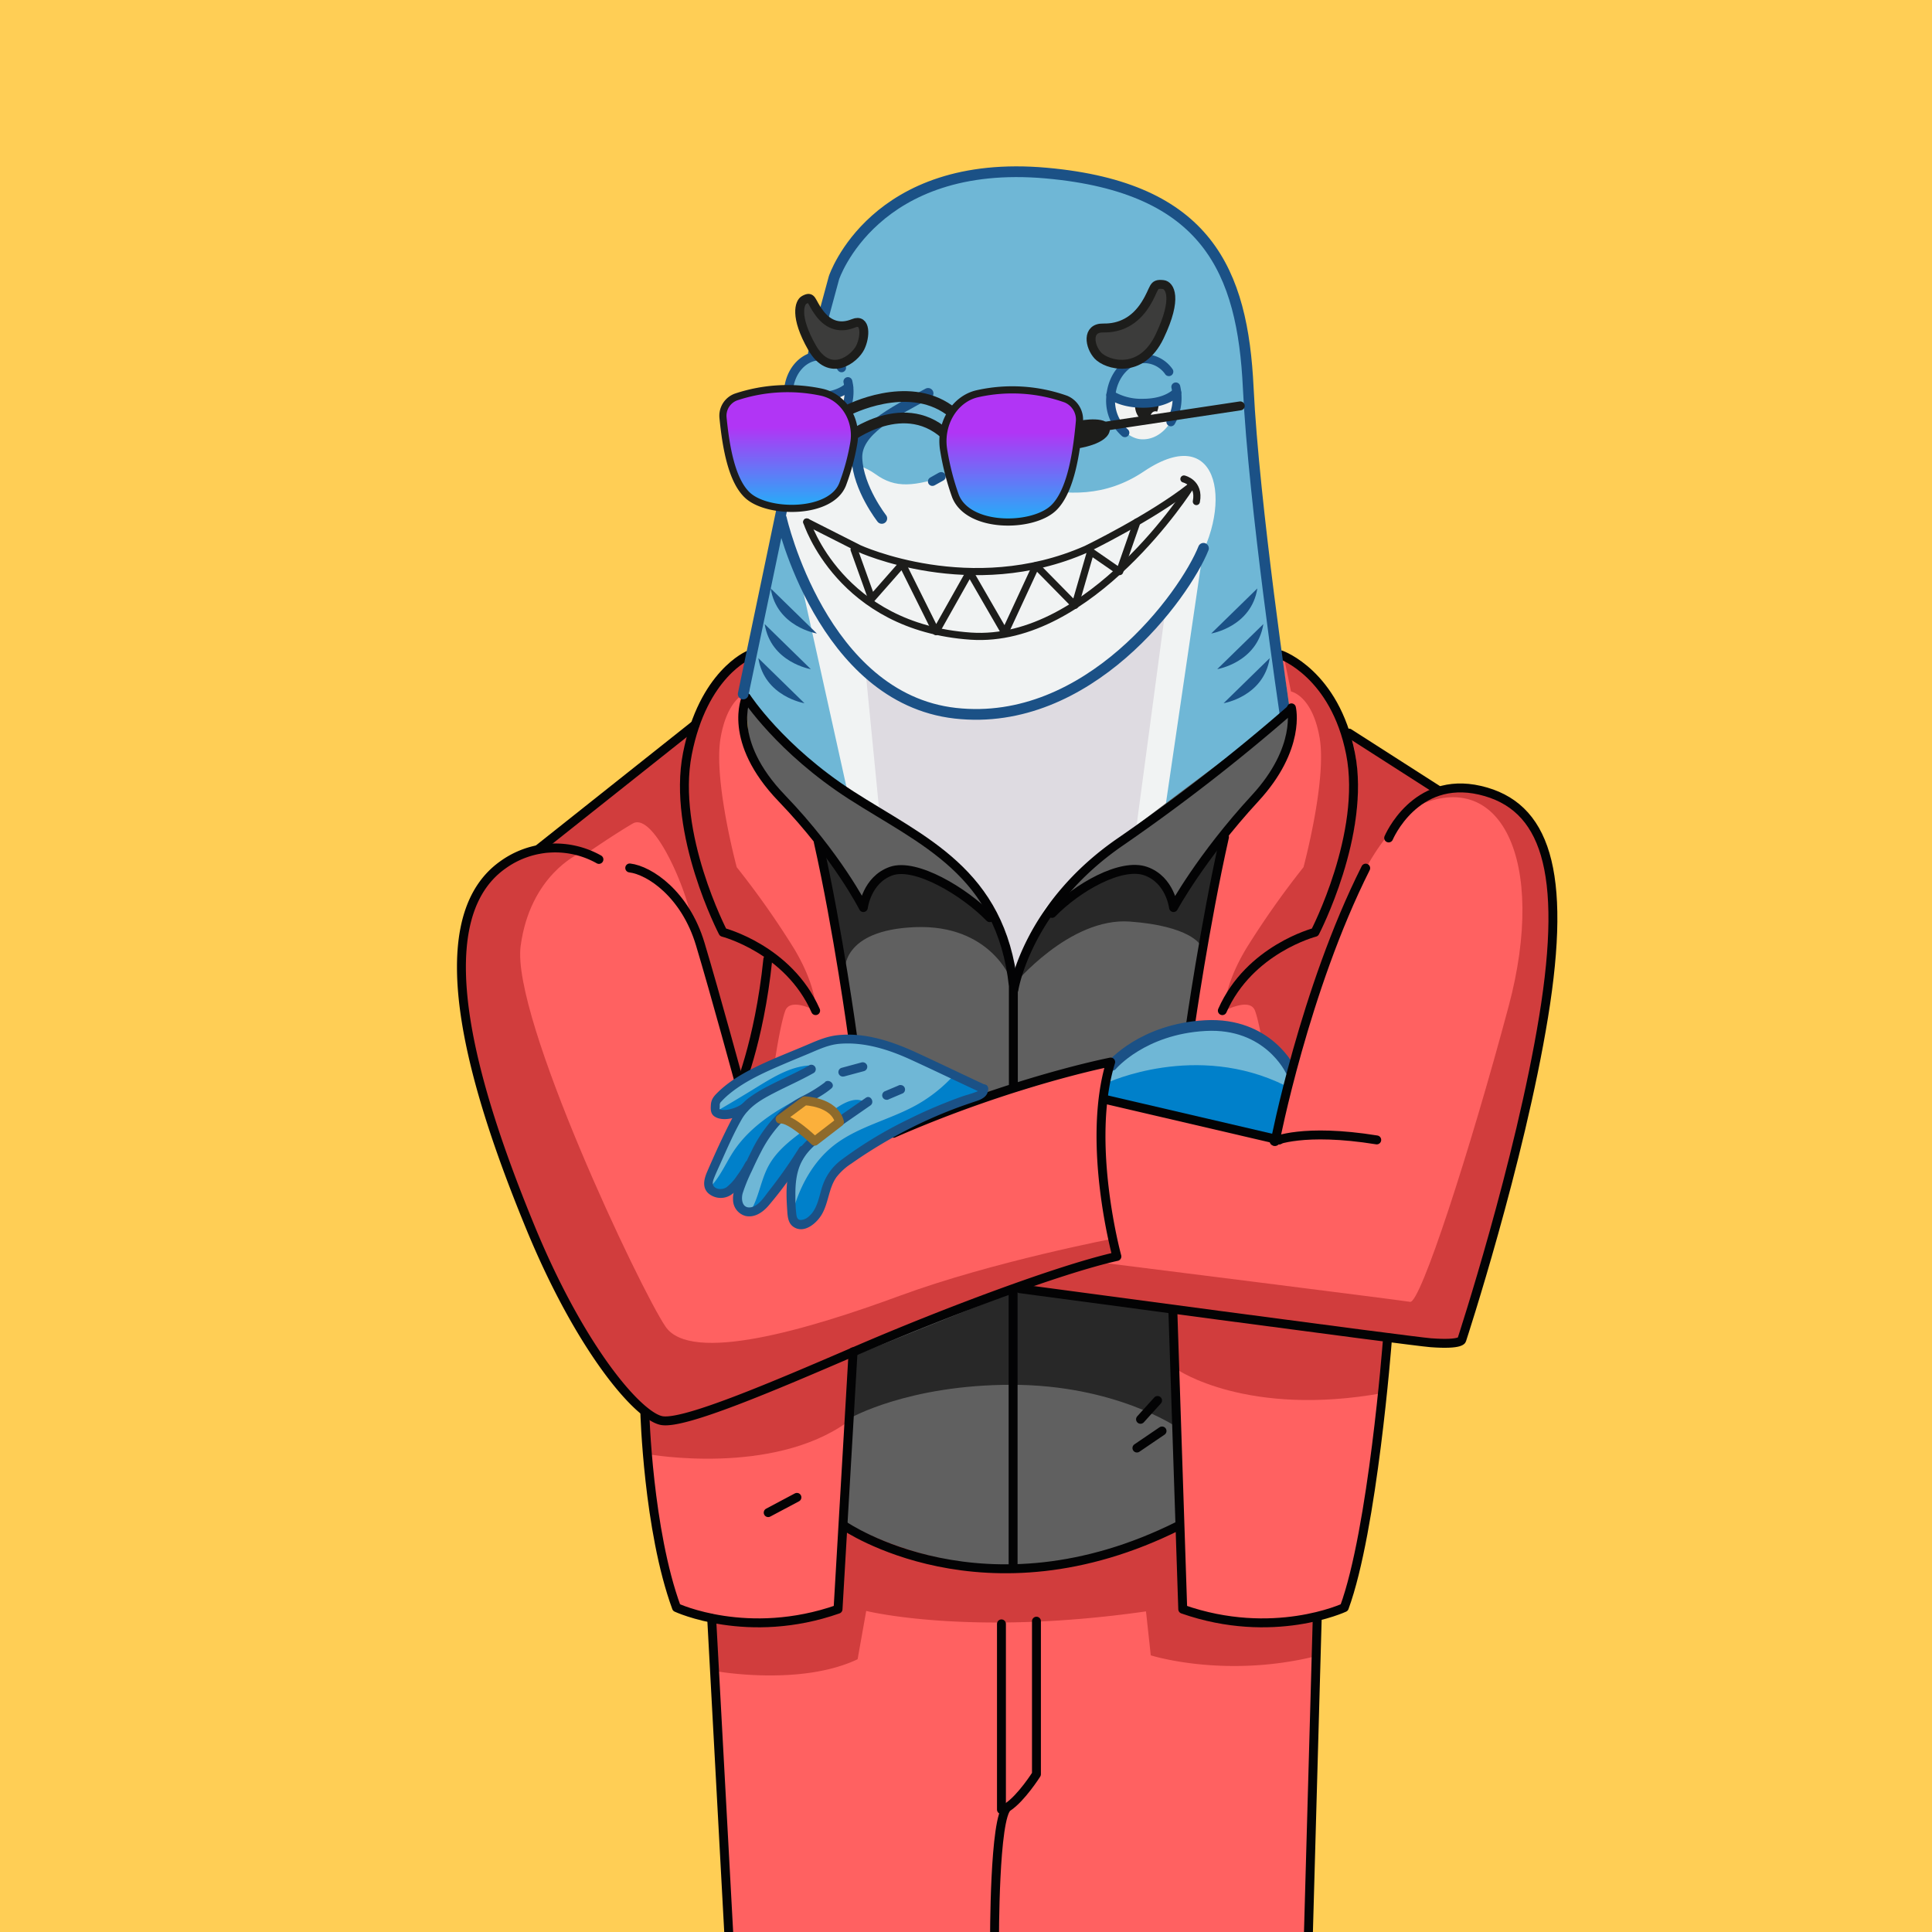 <svg xmlns="http://www.w3.org/2000/svg" xmlns:xlink="http://www.w3.org/1999/xlink" viewBox="0 0 600 600"><defs><style>.cls-1{fill:#ffce55;}.cls-2{fill:#6fb7d6;}.cls-3{fill:#f1f3f3;}.cls-4{fill:#ff6161;}.cls-5{fill:#606060;}.cls-6{fill:#282828;}.cls-7{fill:#d13d3d;}.cls-13,.cls-17,.cls-18,.cls-19,.cls-20,.cls-22,.cls-25,.cls-8,.cls-9{fill:none;}.cls-8{stroke:#030304;}.cls-13,.cls-17,.cls-19,.cls-20,.cls-25,.cls-8,.cls-9{stroke-linecap:round;stroke-linejoin:round;}.cls-13,.cls-17,.cls-25,.cls-8{stroke-width:2.77px;}.cls-13,.cls-9{stroke:#1b5186;}.cls-20,.cls-9{stroke-width:3.33px;}.cls-10{fill:#dedbe1;}.cls-11{fill:#f2f3f2;}.cls-12{fill:#1d1d1b;}.cls-14{fill:#1b5186;}.cls-15{fill:#0080ca;}.cls-16{fill:#3c3c3b;}.cls-17,.cls-19,.cls-20,.cls-22{stroke:#1d1d1b;}.cls-18{stroke:#6fb7d6;stroke-width:0.56px;}.cls-18,.cls-22{stroke-miterlimit:10;}.cls-19,.cls-22{stroke-width:2.22px;}.cls-21{fill:url(#Degradado_sin_nombre_12);}.cls-23{fill:url(#Degradado_sin_nombre_12-2);}.cls-24{fill:#fbb03b;}.cls-25{stroke:#8e6a2b;}</style><linearGradient id="Degradado_sin_nombre_12" x1="8261.88" y1="163.72" x2="8261.88" y2="132.65" gradientTransform="matrix(-1, 0, 0, 1, 8506.83, 0)" gradientUnits="userSpaceOnUse"><stop offset="0" stop-color="#00cdf9"/><stop offset="1" stop-color="#b135f5"/></linearGradient><linearGradient id="Degradado_sin_nombre_12-2" x1="314.04" y1="168.55" x2="314.04" y2="134.27" gradientTransform="matrix(1, 0, 0, 1, 0, 0)" xlink:href="#Degradado_sin_nombre_12"/></defs><g id="Capa_3" data-name="Capa 3"><g id="a"><rect class="cls-1" width="600" height="600"/></g></g><g id="Capa_2" data-name="Capa 2"><path class="cls-2" d="M229.84,215.34S259,295,303.93,299.08s92-57.7,95.13-65.8-2.51-27.59-2.51-27.59-5.14-62-10.84-99.07c-4.44-28.83-17.47-51.7-65.32-52.67s-62,32.3-63.73,38.09S232.16,208,229.84,215.34Z"/><path class="cls-3" d="M247.9,176.81l15,67.7s18.45,13.44,27.67,26.36,20.56,44,28.47,43.22S360.54,260,360.54,260l13.19-89.67S344.79,219,313.84,220.86C266.84,223.76,259.5,196.05,247.9,176.81Z"/><path class="cls-4" d="M260.17,499.2l2-25.4s19.38,12.94,52.32,12.94S367.73,472,367.73,472v26.79s11.32,6.15,22.06,5.3,19.62-2.3,19.62-2.3l-3.58,101.16h-179l-5.94-100.87s5.44,2.58,19.62,1.72S260.17,499.2,260.17,499.2Z"/><path class="cls-5" d="M262.79,473.59s14.82,13.7,49.21,13.7,54.32-13.47,54.32-13.47l-1.7-67.66-48.2-6.11-50.35,19.57Z"/><path class="cls-4" d="M266.07,419.62s-2.38,30.78-2.83,38.13-3.4,42.09-3.4,42.09-9.5,5.55-25,4.42-24.44-4.75-24.44-4.75-7.58-30.33-8.94-40.85a133.64,133.64,0,0,1-1-19.69s1.81,2.72,7.81,2.26S266.07,419.62,266.07,419.62Z"/><path class="cls-4" d="M347.07,389.92s-6.1-19.42-5.53-35.86,3.54-23.67,3.54-23.67-36.71,8.22-42.94,11.19-32.6,13.89-39.55,19.42-6.66,13.33-9.07,16.16-5.1,3.54-5.81,2.41-2-10.49-2-10.49l1-8.36s-5.39,11.48-11.06,14-5.67.57-6.09-1.13.56-6.67.56-6.67-4.67,5.82-8.07,3,1.7-11.48,3-14,5-10.77,5-10.77-6.94,1.56-8.08.56,4.4-7.65,4.4-7.65l2.69-2.13s25.09-12.61,32-13.32,4.68-.42,4.68-.42L254,259.66s-17.72-18.14-21-23.81-.71-18.71-.71-18.71L231.69,205s-9.92,8.36-12.47,12.47A25.67,25.67,0,0,0,216,225.5l-46.63,37.56s-16.3-1.13-24.1,21.69,6,61.65,19.14,96.66,32.46,55.28,37.13,58.26,11.77,1.27,14.46.56S313.05,399,347.07,389.92Z"/><path class="cls-4" d="M369.18,318.91l12.47-61.38s13.75-12.89,17.15-21.68S400,216.68,400,216.68l-2-13.31s10.85,7,13.26,10.65,5.53,12.47,5.53,12.47L447,246.2a24.39,24.39,0,0,1,24.24,5.1c11.62,10.2,15.45,30.05,8.36,65.05s-23,94.12-23.81,96.1a16.4,16.4,0,0,1-3.26,4.25s-16.16-.42-18.57-.7l-2.41-.29s-2.83,32.32-5.38,44.65-8.37,39.12-8.37,39.12A101.65,101.65,0,0,1,397.38,504c-10.2,1-29.34-4-29.34-4l-3.68-93.13L314,400.12l32.46-9.92s-3.83-27.36-4.39-33.31-.29-15-.29-15l.85-1.28L396,353.77l5.38-21.4S394,321.6,384.77,318.76,369.18,318.91,369.18,318.91Z"/><path class="cls-5" d="M310.05,286.66S303.36,269.77,278,256s-46.07-39.3-46.07-39.3-.27,13.28,2.26,19.7,20.23,25.11,20.23,25.11l7.5,35.77,3,24.66a234.17,234.17,0,0,1,23.31,8,203.43,203.43,0,0,1,20,10.39l7.32-1.27L347.35,329s10.21-7.5,13.37-8.59,9-2.25,9-2.25l10.75-60.25s15.18-15.36,17.8-22.95a40.91,40.91,0,0,0,2.26-14.09S345.73,261,335.61,270.31s-20.78,38.57-20.78,38.57Z"/><path class="cls-6" d="M264,440.42s18-10.36,50.16-10.36,51.27,13.14,51.27,13.14l-1.07-36.28L317.68,400l-52.85,21.19Z"/><path class="cls-6" d="M255.07,263.21l7.33,38.27s-1.25-12.68,21.87-13.55,29.57,16,29.57,16-2-13.54-2.61-14.78-8.82-11.68-22.12-17.4-18.89,4.35-19.26,5.34-2.23,4.48-2.23,4.48S263.89,269.55,255.07,263.21Z"/><path class="cls-6" d="M314.83,305.83s-1.49-15.29,18.14-27.71,24.85-7.46,27.21-5.22,4.35,8.82,4.35,8.82l15.41-22.49-7.21,34.17s-3.1-5.84-21.86-7.2S314.83,305.83,314.83,305.83Z"/><path class="cls-7" d="M246.56,294.53a267.12,267.12,0,0,0-17.76-25.21s-7.3-27.07-5-40.25,8.88-14.32,8.88-14.32l-.14-11.32s-15,11.18-19.05,30.65,9.64,49.49,9.64,49.49L239,298.25s-2.86,14.47-4.72,22.92-2.87,12.6-2.87,12.6l9.17-3.87s1.72-11.74,3.29-16,9.46,0,9.46,0S253.87,306.7,246.56,294.53Z"/><path class="cls-7" d="M179.75,265.14s-15.12,6.68-18.06,28.66,37.11,106.61,45,118.2,44,1,72.84-9.62,66.95-17.87,66.95-17.87l.39,4.71s-39.27,12.17-69.31,25.33-64.59,29.06-72.25,25.91-26.5-20.81-42.8-65.57-23.75-76.77-15.11-95.61S179.75,265.14,179.75,265.14Z"/><path class="cls-7" d="M223.33,283.2c-.46-.7-11.2-20.31-10.85-35.37s1.28-20.08,1.28-20.08l-44.83,35.49s5.61.7,8.41.94a14.46,14.46,0,0,1,4.55,1.05s8.41-5.84,14.59-9.46,16,18.45,18.21,29.3l14.48,49.85,2.21-1.15s5.85-27.68,6-30.25.47-6.54.47-6.54S223.8,283.9,223.33,283.2Z"/><path class="cls-7" d="M387.05,294.53a269.19,269.19,0,0,1,17.76-25.21s7.31-27.07,5-40.25-8.88-14.32-8.88-14.32l-2.34-11.34s17.53,11.2,21.54,30.67-9.65,49.49-9.65,49.49l-12.17,11.84s-.81,17.31,1.05,25.76,2.86,12.6,2.86,12.6l-9.16-3.87s-1.72-11.74-3.3-16-9.45,0-9.45,0S379.75,306.7,387.05,294.53Z"/><path class="cls-7" d="M418.27,226.49,445.13,246a69.24,69.24,0,0,0-23.79,29.63c-8.13,19.65-20.26,55.11-20.26,55.11l-6-7.37-2.3-24.56,18.73-16.12s9.36-17,10-34.54S418.27,226.49,418.27,226.49Z"/><path class="cls-8" d="M397.89,203.41s16.66,5.83,21.54,30.67-11.05,55.45-11.05,55.45-20.34,5.21-28.77,24.33"/><path class="cls-7" d="M222.1,436.71c-14,5-17.52,5.41-20.69,1.87v13.05s38.39,6.89,61.88-10.07l1.64-21.74S236.07,431.68,222.1,436.71Z"/><path class="cls-7" d="M222.34,519s26.25,4.74,44-3.71l2.67-15s32,8,86.89.14l1.48,13.65s22.84,7.26,51.16.29l.44-11.71s-5,2.22-20,.89-21.5-5-21.5-5l-.74-24.77s-20.16,12.9-50.71,12.9a116.16,116.16,0,0,1-54-13.93l-2.24,27.1s-12,3.44-21.34,3.59a166.17,166.17,0,0,1-16.9-.59Z"/><path class="cls-7" d="M364.62,406.16l1,19.19s21.62,14.91,63.93,7.26l2-16.9Z"/><path class="cls-7" d="M341.2,392s93.56,11.74,96.73,12.3,18.45-46.41,30.57-91.7-2.43-75.67-30-61.51c0,0,5.59-10.25,25-5.4s19,33.36,17,60.39-25.72,108.85-27,110-7.83,1.67-20.69-.38-116.29-15.6-116.29-15.6Z"/><path class="cls-9" d="M252.61,109.79,259,86.25s12.4-37.31,66-32.49c50,4.5,60.92,30.56,62.65,66.65s11.39,101.1,11.39,101.1"/><path class="cls-10" d="M273.13,252.49l-4.3-43.82a59.88,59.88,0,0,0,38.55,13.21c29.26-.58,54.2-29.81,54.2-29.81l-8.83,66s-25.69,20.41-28.06,23.85-9,21.27-9,21.27a151.94,151.94,0,0,0-12-26.21c-8.16-14.18-30.51-24.49-30.51-24.49"/><path class="cls-3" d="M242.67,158.79s4.66-8.68,9.14-12.64,13.88-3.39,20.07,1.09,11.88,4,23.58,0,35.65,15.4,59.76-.82,28.3,12.05,14.34,31.92S334.23,225,296.65,221.51,243.48,176,242.67,158.79Z"/><path class="cls-11" d="M263.61,120.23a13.79,13.79,0,0,1,0,2.41c-.44,6.31-5,11.13-10.19,10.76-3.88-.27-8.83-5-8.83-12.1C251.12,121.81,258.46,124.29,263.61,120.23Z"/><ellipse class="cls-12" cx="257.01" cy="123.46" rx="4.83" ry="3.36" transform="translate(115.81 371.16) rotate(-85.97)"/><ellipse class="cls-11" cx="259.4" cy="127.16" rx="1.61" ry="1.39" transform="translate(114.34 377) rotate(-85.97)"/><path class="cls-2" d="M255.07,110.56c4.5.32,8,4.45,8.54,9.67-5.15,4.06-11.14,2.26-17.63,1.75-.39-1.41-1-1.14-.68-2.71C246.15,114.7,249.88,110.2,255.07,110.56Z"/><path class="cls-13" d="M261.91,128.41a13.32,13.32,0,0,0,1.74-5.77,13.7,13.7,0,0,0-.33-4.13"/><path class="cls-13" d="M261.36,114.22a8.6,8.6,0,0,0-6.29-3.66c-5.19-.36-9.75,4.45-10.19,10.76a12.07,12.07,0,0,0,4,10.22"/><path class="cls-14" d="M262.58,119.15c-2.3,2-5.63,2.66-8.62,2.65a15.19,15.19,0,0,1-8.46-2.2c-1.49-1-2.88,1.4-1.4,2.39a18,18,0,0,0,10.11,2.59c3.69,0,7.52-1,10.34-3.47,1.34-1.19-.63-3.14-2-2Z"/><path class="cls-2" d="M396.66,353.57h-3.22L343.28,340.9s-1.83-12.57,11.49-17.3S378.3,317.16,389,321a17.32,17.32,0,0,1,11.71,13.65Z"/><path class="cls-15" d="M343.81,336.28s27.61-12.89,55.32.86l-2.57,15.46-7.84-.21-46.05-11.8Z"/><path class="cls-8" d="M229,339.4s6.75-15.2,9.46-41.51"/><path class="cls-8" d="M230,337.68s-7.87-29-12.54-44.52-15.74-22.87-21.89-23.61"/><line class="cls-8" x1="167.17" y1="263.74" x2="215.8" y2="225.12"/><path class="cls-11" d="M365.48,122a14.5,14.5,0,0,1,0,2.64c-.48,6.9-5.48,12.18-11.15,11.78-4.24-.3-9.67-5.46-9.67-13.25C351.81,123.72,359.84,126.44,365.48,122Z"/><ellipse class="cls-12" cx="356.13" cy="125.44" rx="5.28" ry="3.68" transform="translate(206 471.88) rotate(-85.97)"/><ellipse class="cls-11" cx="358.76" cy="129.49" rx="1.77" ry="1.52" transform="translate(204.4 478.27) rotate(-85.97)"/><path class="cls-2" d="M356.13,111.41c4.93.35,8.75,4.87,9.35,10.58-5.64,4.45-12.19,2.48-19.3,1.91-.42-1.54-1.06-1.24-.74-3C346.37,115.94,350.45,111,356.13,111.41Z"/><path class="cls-13" d="M363.62,131a14.62,14.62,0,0,0,1.9-6.32,15,15,0,0,0-.36-4.52"/><path class="cls-13" d="M363,115.42a9.4,9.4,0,0,0-6.88-4c-5.68-.4-10.67,4.87-11.16,11.78a13.21,13.21,0,0,0,4.38,11.18"/><path class="cls-14" d="M364.45,120.9c-2.55,2.26-6.22,2.95-9.53,2.95a16.84,16.84,0,0,1-9.33-2.44c-1.49-1-2.88,1.4-1.4,2.4,3.14,2.12,7.26,2.85,11,2.81,4,0,8.17-1.05,11.22-3.76,1.34-1.18-.63-3.14-2-2Z"/><path class="cls-16" d="M361.28,88.38c-3.52-.41-2.35,1.06-5.58,6.17s-7.81,7.42-13.06,7.31-4.31,5.72-1.68,8.56,13.34,6.24,19.15-5.9S363.19,88.6,361.28,88.38Z"/><path class="cls-17" d="M361.28,88.38c-3.52-.41-2.35,1.06-5.58,6.17s-7.81,7.42-13.06,7.31-4.31,5.72-1.68,8.56,13.34,6.24,19.15-5.9S363.19,88.6,361.28,88.38Z"/><path class="cls-16" d="M249.74,93.14c2.6-1.4,1.86.32,4.79,4.18s6.58,4.71,10.52,3.09,3.79,4.12,2.09,7.55-9.41,9.7-14.95,0S248.33,93.9,249.74,93.14Z"/><path class="cls-17" d="M249.74,93.14c2.6-1.4,1.86.32,4.79,4.18s6.58,4.71,10.52,3.09,3.79,4.12,2.09,7.55-9.41,9.7-14.95,0S248.33,93.9,249.74,93.14Z"/><path class="cls-14" d="M235.51,204.39l14.32,14S237.4,216.35,235.51,204.39Z"/><path class="cls-14" d="M237.48,193.81l14.33,14S239.37,205.77,237.48,193.81Z"/><path class="cls-14" d="M239.35,182.74l14.33,14S241.24,194.7,239.35,182.74Z"/><path class="cls-14" d="M394.32,204.39l-14.32,14S392.43,216.35,394.32,204.39Z"/><path class="cls-14" d="M392.35,193.81l-14.33,14S390.45,205.77,392.35,193.81Z"/><path class="cls-14" d="M390.48,182.74l-14.33,14S388.59,194.7,390.48,182.74Z"/><path class="cls-8" d="M264.82,322.1s-4.55-33.36-10.7-60.66"/><path class="cls-8" d="M369.59,319.09s4.54-31.83,10.68-59.13"/><line class="cls-8" x1="418.92" y1="227.66" x2="446.61" y2="245.4"/><path class="cls-8" d="M431.26,260.23s8.15-19.49,28.38-14.8,27.15,24.92,19.74,70.33S454,416,454,416s.24,1.73-9.63,1c-6.2-.46-127.59-16.78-127.59-16.78"/><path class="cls-9" d="M345.31,330.86s9.45-11.28,29-12.35,26.48,13.9,26.48,13.9"/><line class="cls-8" x1="343.02" y1="341.38" x2="397.29" y2="354.03"/><path class="cls-8" d="M395.7,354.43s8.91-4.12,31.86-.42"/><path class="cls-8" d="M396,354.51s9.13-47.14,28.13-84.9"/><path class="cls-8" d="M262.13,473.8s43.61,30.16,103.94,0"/><line class="cls-8" x1="314.63" y1="486.75" x2="314.63" y2="400.66"/><path class="cls-8" d="M200.25,438.51s1,36.64,9.84,60.74c0,0,22.13,10.33,50.17.5l4.67-79.93"/><path class="cls-8" d="M430.81,416.82s-4.48,58.33-13.33,82.43c0,0-22.13,10.33-50.17.5l-3.08-93"/><line class="cls-8" x1="238.57" y1="469.76" x2="247.49" y2="465.02"/><line class="cls-8" x1="353.08" y1="449.7" x2="360.88" y2="444.4"/><line class="cls-8" x1="354.2" y1="440.78" x2="359.49" y2="434.93"/><line class="cls-8" x1="221.02" y1="502.63" x2="226.42" y2="602.17"/><line class="cls-8" x1="311.01" y1="504.31" x2="311.01" y2="561.98"/><path class="cls-8" d="M321.88,503.47V551s-4.7,7.43-8.93,10.21-4.09,41.69-4.09,41.69"/><line class="cls-8" x1="409.08" y1="502.35" x2="406.3" y2="601.82"/><path class="cls-8" d="M231.81,216.6s10.51,16.18,32.53,30.36,46.53,23.72,50.37,59.24v31.15"/><path class="cls-8" d="M253.3,313.86c-8.43-19.12-28.77-24.33-28.77-24.33s-15.93-30.6-11.05-55.45,19.05-30.65,19.05-30.65"/><path class="cls-8" d="M314.88,307.35s4-26,33.2-46a591.22,591.22,0,0,0,52.56-40.83"/><path class="cls-8" d="M231.73,216.68S225.58,230,242.8,247.91s25.33,33.94,25.33,33.94,1-8.61,8.61-11.31,22.77,6.34,30.64,14.45"/><path class="cls-8" d="M401.07,219.83s3.11,12.46-11.29,28.08c-16.86,18.29-25.33,33.94-25.33,33.94s-1-8.61-8.61-11.31-21.24,5-29.11,13.12"/><path class="cls-8" d="M186,266.9a27.72,27.72,0,0,0-29.86,1.72c-25.83,18.33-7.25,74,8.49,112.34s33.94,59.27,41.07,60.25,33.7-10.32,60.5-21.88,62.95-25.19,80.66-29.13c0,0-9.67-35.23-1.93-60.37,0,0-30.28,5.88-67.42,22.11"/><path class="cls-18" d="M231.18,365.2a17.06,17.06,0,0,0,1-2S231.75,364,231.18,365.2Z"/><path class="cls-15" d="M252.53,330.86c0-3.47-13.35,1.63-18.7,4.9-4.43,2.71-10.45,5.86-12,9.73.55.66,2.32.6,6.6-.64a45.34,45.34,0,0,1,8.39-5.68C242.08,336.43,248,334.65,252.53,330.86Z"/><path class="cls-2" d="M261.57,361.63c7.53-6.06,17.38-12,25.83-16.71,4.6-2.56,11-4.86,14.46-8.83-10.74-5.68-33.84-16.65-43.21-13-13.89,5.35-34.61,12.76-35.57,17.08-.52,2.28-2,4.46-1.26,5.36q6.75-3.9,13.39-8c5.36-3.27,11-6.74,17.32-6.67-4.58,3.79-10.45,5.57-15.72,8.31a45.34,45.34,0,0,0-8.39,5.68c.86-.25,1.8-.54,2.87-.88A65.8,65.8,0,0,0,223,359.81c-1.46,4.32-2.45,7.14-2.38,8.82.48-.48,3.18,2.53,3.6,2,2.27-2.91,3.93-6,6-9.1C236.8,351.41,246,342,257,336.92c-3.2,4.41-9.27,5.47-13.66,8.69-4.16,3.05-6.59,7.88-8.67,12.6q-2.93,6.63-5.34,13.47c-.13.36-.25.73-.38,1.1,0,1.93.73,3.41,3.06,3.53a5.61,5.61,0,0,0,1.08-.08c.72-1.21,5-3.75,5.44-5.06,1.31-3.49,3.66-4.94,5.45-8.21,2.46-4.46,4.42-7.09,8.54-10.1,3.53-2.58,6.23-5.37,9.89-7.75,2.59-1.67,2.1-3.26,4.45-1.26-1.93,1.35-2.08,1.13-4.06,2.41a46.24,46.24,0,0,0-16,18.07c-.9,4-1.83,9.7-.82,13,.19-.7,3.13,2.63,3.33,1.94C251.44,371.9,255.55,366.47,261.57,361.63Z"/><path class="cls-15" d="M305.45,338.16s-3.48-2.16-8.64-4.89a46,46,0,0,1-12.22,9.91c-8.45,4.69-18.4,6.72-25.94,12.77-6,4.85-9.95,11.92-12.15,19.33-.2.69-.4,1.39-.59,2.09.59,2,1.87,3.13,4.25,2.61,9-2-.45-11.18,13.77-20s17.64-11.11,25.34-14.23S306.11,340.8,305.45,338.16Z"/><path class="cls-15" d="M234.62,358.21c2.08-4.72,4.51-9.55,8.67-12.6,4.39-3.22,10.46-4.28,13.66-8.69-11,5.08-22.56,10.65-29.23,20.77-2,3.08-3.53,6.51-5.8,9.41a16.12,16.12,0,0,1-1.34,1.53c.07,1.6,1.09,2.17,3.6,2,3.36-.23,5.75-3.32,7-5.43.57-1.19,1-2,1-2a17.06,17.06,0,0,1-1,2c-1,2-2.24,5.15-2.28,7.58.13-.37.25-.74.38-1.1Q231.7,364.84,234.62,358.21Z"/><path class="cls-15" d="M268.74,342.5c-2.35-2-5.92-.41-8.5,1.27q-5.49,3.57-10.79,7.43c-4.12,3-8.25,6.28-10.71,10.75-1.8,3.27-2.59,7-3.9,10.47a24.07,24.07,0,0,1-1.8,3.81c6.83-1.24,14.86-16.42,14.86-16.42s-.58,1.89-1.17,4.52a46.24,46.24,0,0,1,16-18.07C264.73,345,266.81,343.85,268.74,342.5Z"/><path class="cls-14" d="M306.15,337c-7.27-3.37-14.48-6.87-21.76-10.21-7.54-3.46-16.06-6.26-24.48-5.28-3.67.44-6.8,1.95-10.16,3.36-3.2,1.34-6.42,2.64-9.59,4-6.09,2.67-12.46,5.66-17.26,10.38-1.2,1.18-2,2.11-2.13,3.83-.1,1.5-.13,2.95,1.35,3.79,2.81,1.61,7.5.1,9.87-1.71,1.4-1.06,0-3.48-1.4-2.39a10.93,10.93,0,0,1-3.87,1.7,7.07,7.07,0,0,1-1.83.24,4.47,4.47,0,0,1-.82-.07c-.16,0-.68-.23-.62-.15a8.15,8.15,0,0,0,.08-1.12,1.43,1.43,0,0,1,.47-1.27,25.46,25.46,0,0,1,2.9-2.69c4.8-3.84,10.61-6.42,16.21-8.82,2.77-1.19,5.56-2.32,8.33-3.49,3.06-1.29,5.95-2.66,9.32-2.94,7.59-.63,15.2,1.77,22,4.89,7.36,3.36,14.63,6.9,22,10.3,1.61.75,3-1.64,1.4-2.39Z"/><path class="cls-14" d="M251.4,330.83c-4.12,2.33-8.48,4.2-12.67,6.39a41.46,41.46,0,0,0-6.51,4,18.47,18.47,0,0,0-4.9,6.22c-2.79,5.34-5.29,10.87-7.69,16.41-.94,2.19-1.65,4.77.27,6.67a5.86,5.86,0,0,0,5.5,1.29c2-.54,3.51-2.26,4.78-3.86a34.25,34.25,0,0,0,3.67-5.48c.81-1.58-1.58-3-2.4-1.4a31.24,31.24,0,0,1-2.53,4,15.22,15.22,0,0,1-3.26,3.62c-1.07.74-3.1.88-4-.3-.62-.85-.12-2,.24-2.9.51-1.27,1.1-2.52,1.66-3.77,2.11-4.69,4.17-9.51,6.72-14,2.32-4.08,6.22-6.28,10.28-8.37s8.24-3.91,12.2-6.16a1.39,1.39,0,0,0-1.4-2.39Z"/><path class="cls-14" d="M256.24,336.08a43.28,43.28,0,0,1-7.28,4.46,33.46,33.46,0,0,0-6.58,4.53,42.88,42.88,0,0,0-9.06,12.53c-1.18,2.33-2.25,4.71-3.28,7.11s-2.51,5.06-2.39,7.76a5.26,5.26,0,0,0,3.92,5.17c2.79.57,5.22-1.09,7-3.09a127.3,127.3,0,0,0,12-16.65c1-1.52-1.45-2.91-2.4-1.4a149.83,149.83,0,0,1-9.36,13.33c-1.41,1.79-3.14,4.66-5.58,5.1-2.68.47-3.13-2.36-2.59-4.33a51.59,51.59,0,0,1,2.78-6.82c.91-2,1.85-4,2.9-6a39.12,39.12,0,0,1,8-10.76c4.14-3.74,9.61-5.41,13.87-9,1.36-1.15-.61-3.1-2-2Z"/><path class="cls-14" d="M268.89,340.93q-6.06,4.2-12.1,8.4c-3.32,2.32-6.65,4.75-9,8.09s-3.36,7.75-3.5,12c-.07,2.23.05,4.45.2,6.67.11,1.76.28,3.74,1.84,4.86,3.36,2.41,7.43-1.14,9-4,2-3.56,2.06-8,4.42-11.35a18.63,18.63,0,0,1,4.73-4.29q2.75-1.94,5.58-3.73,5.79-3.68,11.89-6.81a142.55,142.55,0,0,1,14.24-6.34c2.38-.91,4.79-1.73,7.21-2.54,1.94-.64,3.77-1.81,3.39-4.1-.28-1.76-3-1-2.67.74.07.43-4.39,1.67-4.87,1.83q-2.87,1-5.68,2.13c-3.8,1.51-7.54,3.16-11.21,5A128.5,128.5,0,0,0,261.58,360a16.8,16.8,0,0,0-6.26,8.63c-1,3.16-1.53,7.11-4.31,9.3a3.91,3.91,0,0,1-2.31.94c-1,0-1.26-.8-1.38-1.67a44.43,44.43,0,0,1-.3-5.66c-.06-3.82.27-7.8,2.18-11.21,2-3.62,5.48-6.15,8.83-8.49,4.08-2.85,8.17-5.67,12.26-8.51,1.45-1,.07-3.42-1.4-2.4Z"/><path class="cls-14" d="M276.08,341.37l4.3-1.83a1.34,1.34,0,0,0,.64-.83,1.38,1.38,0,0,0-1-1.7l-.37-.05a1.34,1.34,0,0,0-.7.19l-4.3,1.82a1.42,1.42,0,0,0-.63.83,1.39,1.39,0,0,0,1,1.71l.36.05a1.32,1.32,0,0,0,.7-.19Z"/><path class="cls-14" d="M262.09,334.32l6.21-1.67a1.41,1.41,0,0,0,1-1.71,1.43,1.43,0,0,0-1.71-1l-6.2,1.68a1.38,1.38,0,1,0,.73,2.67Z"/><line class="cls-19" x1="257.74" y1="174.29" x2="264.61" y2="170.76"/><path class="cls-3" d="M253,164.92s20.32,11.65,49.47,12.26,60.59-20.4,60.59-20.4l3.77-3.15s-22.59,42.2-64.09,44S253,164.92,253,164.92Z"/><path class="cls-9" d="M242.67,161s12.61,55.83,54,60.5,71.3-36.76,77.08-51.22"/><line class="cls-9" x1="230.81" y1="215.53" x2="248.35" y2="131.65"/><path class="cls-9" d="M273.85,161s-7.3-9.29-7.73-18.62c-.39-8.59,11.05-14.28,22.11-20.21"/><path class="cls-19" d="M250.55,162.11c8.46,4.3,16.25,8.23,16.25,8.23s34.76,16,70.55.21c0,0,20.17-9.79,32.35-19.39"/><path class="cls-19" d="M250.55,162.11s10.29,32.68,50.94,35.45c37.21,2.53,68.21-46.4,68.21-46.4"/><polyline class="cls-19" points="265.24 170.65 270.72 185.93 280.22 175.13 290.69 196.17 301.13 177.63 312.06 196.55 321.74 175.65 333.87 187.99 338.7 171.28 347.72 177.51 353.09 162.11"/><path class="cls-19" d="M367.68,148.76s5,1.14,3.86,7"/><path class="cls-14" d="M291.56,146.8l-2.69,1.52a1.48,1.48,0,0,0-.64.83,1.43,1.43,0,0,0,.14,1.07,1.47,1.47,0,0,0,.83.64,1.53,1.53,0,0,0,1.07-.14L293,149.2a1.39,1.39,0,0,0,.5-1.9,1.37,1.37,0,0,0-.83-.64,1.48,1.48,0,0,0-1.07.14Z"/><path class="cls-12" d="M334.26,139.33s10.06-1.22,10.43-5.94-9.44-2.73-9.44-2.73Z"/><line class="cls-17" x1="336.27" y1="133.41" x2="385.18" y2="126.05"/><path class="cls-20" d="M263.44,127.34s18.22-9.46,31.36,0"/><path class="cls-20" d="M263.44,136s17.94-13.94,31.36,0"/><path class="cls-21" d="M255,121.77c7,1.44,11.52,8.71,10.1,16.13a68.28,68.28,0,0,1-3.46,12.62c-3.79,9.21-22.86,9.07-29.26,3.49-5.3-4.62-7-15.91-7.83-24.18a6.2,6.2,0,0,1,4-6.53A50.62,50.62,0,0,1,255,121.77Z"/><path class="cls-22" d="M255,121.77c7,1.44,11.52,8.71,10.1,16.13a68.28,68.28,0,0,1-3.46,12.62c-3.79,9.21-22.86,9.07-29.26,3.49-5.3-4.62-7-15.91-7.83-24.18a6.2,6.2,0,0,1,4-6.53A50.62,50.62,0,0,1,255,121.77Z"/><path class="cls-23" d="M303.6,122.26c-7.23,1.59-12,9.61-10.48,17.8A79.87,79.87,0,0,0,296.71,154c3.93,10.16,23.73,10,30.37,3.85,5.5-5.1,7.28-17.56,8.12-26.69a6.9,6.9,0,0,0-4.16-7.21A49.72,49.72,0,0,0,303.6,122.26Z"/><path class="cls-22" d="M303.6,122.26c-7.23,1.59-12,9.61-10.48,17.8A79.87,79.87,0,0,0,296.71,154c3.93,10.16,23.73,10,30.37,3.85,5.5-5.1,7.28-17.56,8.12-26.69a6.9,6.9,0,0,0-4.16-7.21A49.72,49.72,0,0,0,303.6,122.26Z"/><path class="cls-24" d="M249.88,341.87s9.23.23,10.83,6.6L253,354.41s-7.48-7.33-10.74-6.86Z"/><path class="cls-25" d="M249.88,341.87s9.23.23,10.83,6.6L253,354.41s-7.48-7.33-10.74-6.86Z"/></g></svg>